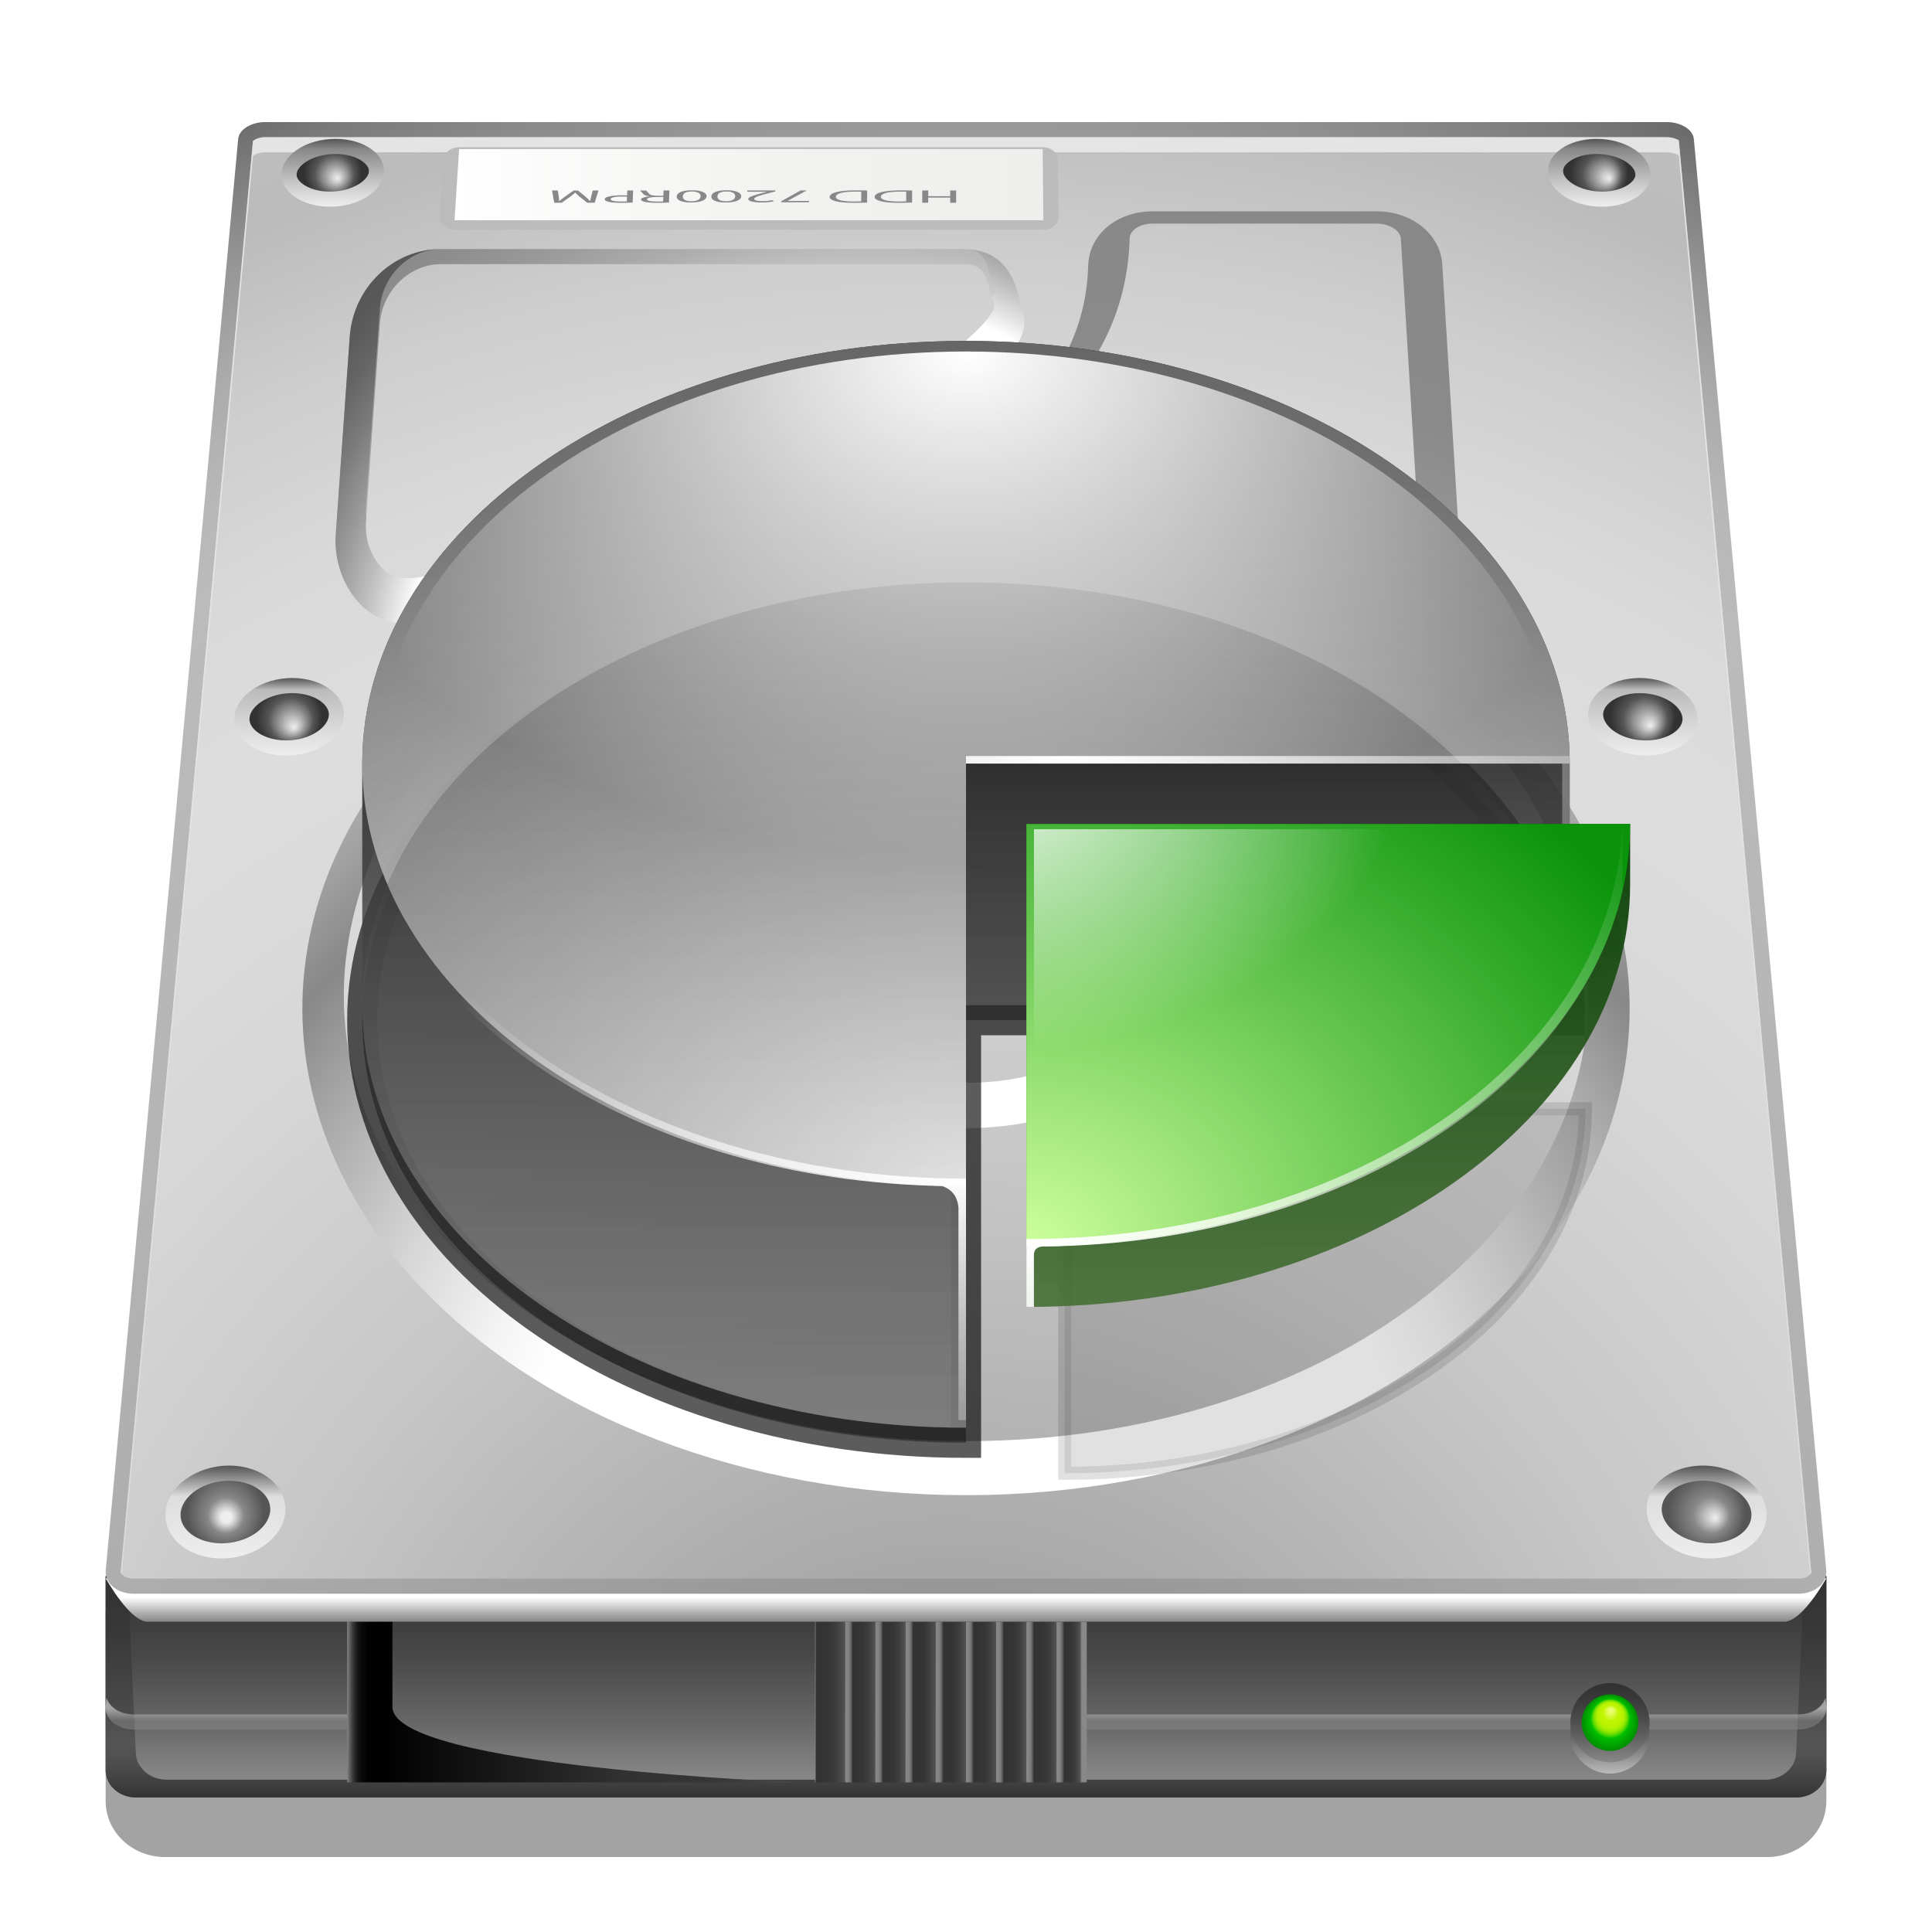 <svg height="256" width="256" xmlns="http://www.w3.org/2000/svg" xmlns:xlink="http://www.w3.org/1999/xlink">
  <defs>
    <linearGradient id="linearGradient3490">
      <stop offset="0" stop-color="#fff"/>
      <stop offset="1" stop-color="#fff" stop-opacity="0"/>
    </linearGradient>
    <linearGradient id="linearGradient3350" gradientUnits="userSpaceOnUse" x1="146" x2="146" y1="64.622" y2="295.267">
      <stop offset="0"/>
      <stop offset="1" stop-color="#fff" stop-opacity=".223"/>
    </linearGradient>
    <linearGradient id="linearGradient3378" gradientUnits="userSpaceOnUse" x1="146" x2="146" y1="64.622" y2="240.843">
      <stop offset="0"/>
      <stop offset="1" stop-color="#fff"/>
    </linearGradient>
    <filter id="filter3486" height="1.152" width="1.107" x="-.053" y="-.076">
      <feGaussianBlur stdDeviation="1.36"/>
    </filter>
    <radialGradient id="radialGradient3496" cx="64" cy="80.909" gradientTransform="matrix(2 0 0 1.1 -0 67.176)" gradientUnits="userSpaceOnUse" r="40" xlink:href="#linearGradient3490"/>
    <radialGradient id="radialGradient3500" cx="70.5" cy="30" gradientTransform="matrix(2.362 0 0 1.299 -25.556 61.194)" gradientUnits="userSpaceOnUse" r="40" xlink:href="#linearGradient3490"/>
    <radialGradient id="radialGradient3557" cx="64" cy="27.234" gradientTransform="matrix(8.325 0 0 5.828 -404.819 -1.445)" gradientUnits="userSpaceOnUse" r="40">
      <stop offset="0" stop-color="#fff"/>
      <stop offset="1" stop-opacity=".513"/>
    </radialGradient>
    <radialGradient id="radialGradient3597" cx="-160" cy="213.695" fx="-158.452" fy="215.906" gradientTransform="matrix(5.168 -0 0 3.617 954.82 -615.831)" gradientUnits="userSpaceOnUse" r="20">
      <stop offset="0" stop-color="#ceff9d"/>
      <stop offset="1" stop-color="#0b940b"/>
    </radialGradient>
    <radialGradient id="radialGradient3625" cx="-155.239" cy="245.976" gradientTransform="matrix(5.087 0 0 4.579 927.289 -961.214)" gradientUnits="userSpaceOnUse" r="20" xlink:href="#linearGradient3490"/>
    <filter id="filter3695" height="1.454" width="1.318" x="-.159" y="-.227">
      <feGaussianBlur stdDeviation="2.44"/>
    </filter>
    <filter id="filter3858" height="1.096" width="1.096" x="-.048" y="-.048">
      <feGaussianBlur stdDeviation="2.29"/>
    </filter>
    <radialGradient id="radialGradient4551" cx="-160" cy="165.934" gradientTransform="matrix(2.47 0 0 1.729 523.211 -240.331)" gradientUnits="userSpaceOnUse" r="39" xlink:href="#linearGradient3490"/>
    <radialGradient id="radialGradient4559" cx="-158.233" cy="198.553" gradientTransform="matrix(2.927 0 0 2.049 592.168 -306.956)" gradientUnits="userSpaceOnUse" r="19.5" xlink:href="#linearGradient3490"/>
    <linearGradient id="lg1">
      <stop offset="0" stop-color="#888"/>
      <stop offset=".279" stop-color="#656565"/>
      <stop offset=".565" stop-color="#494949"/>
      <stop offset=".815" stop-color="#383838"/>
      <stop offset="1" stop-color="#323232"/>
    </linearGradient>
    <linearGradient id="linearGradient5718" gradientUnits="userSpaceOnUse" x1="64.001" x2="64.001" xlink:href="#lg1" y1="116.5" y2="101.833"/>
    <linearGradient id="linearGradient5720" gradientUnits="userSpaceOnUse" x1="64.001" x2="64.001" y1="116.5" y2="101.833">
      <stop offset="0" stop-color="#323232"/>
      <stop offset=".056" stop-color="#3e3e3e"/>
      <stop offset=".163" stop-color="#4f4f4f"/>
      <stop offset=".243" stop-color="#555"/>
      <stop offset=".416" stop-color="#494949"/>
      <stop offset=".752" stop-color="#383838"/>
      <stop offset="1" stop-color="#323232"/>
    </linearGradient>
    <linearGradient id="linearGradient5722" gradientUnits="userSpaceOnUse" x1="64.001" x2="64.001" xlink:href="#lg1" y1="115.318" y2="101.015"/>
    <linearGradient id="lg2">
      <stop offset=".284" stop-color="#888"/>
      <stop offset=".669" stop-color="#fff"/>
    </linearGradient>
    <linearGradient id="linearGradient5724" gradientUnits="userSpaceOnUse" x1="15.999" x2="15.999" xlink:href="#lg2" y1="112" y2="109.884"/>
    <linearGradient id="linearGradient5726" gradientUnits="userSpaceOnUse" x1="88" x2="88" xlink:href="#lg2" y1="112" y2="109.885"/>
    <linearGradient id="linearGradient5728" gradientUnits="userSpaceOnUse" x1="54" x2="56" y1="110.178" y2="110.178">
      <stop offset="0" stop-color="#888"/>
      <stop offset=".014" stop-color="#656565"/>
      <stop offset=".028" stop-color="#494949"/>
      <stop offset=".041" stop-color="#383838"/>
      <stop offset=".05" stop-color="#323232"/>
      <stop offset=".459" stop-color="#353535"/>
      <stop offset=".703" stop-color="#3d3d3d"/>
      <stop offset=".904" stop-color="#4b4b4b"/>
      <stop offset="1" stop-color="#555"/>
    </linearGradient>
    <linearGradient id="lg3">
      <stop offset="0" stop-color="#888"/>
      <stop offset=".08" stop-color="#858585"/>
      <stop offset=".129" stop-color="#7d7d7d"/>
      <stop offset=".168" stop-color="#6f6f6f"/>
      <stop offset=".204" stop-color="#5b5b5b"/>
      <stop offset=".235" stop-color="#414141"/>
      <stop offset=".25" stop-color="#323232"/>
      <stop offset=".573" stop-color="#353535"/>
      <stop offset=".766" stop-color="#3d3d3d"/>
      <stop offset=".924" stop-color="#4b4b4b"/>
      <stop offset="1" stop-color="#555"/>
    </linearGradient>
    <linearGradient id="linearGradient5730" gradientUnits="userSpaceOnUse" x1="56" x2="58" xlink:href="#lg3" y1="110.178" y2="110.178"/>
    <linearGradient id="linearGradient5732" gradientUnits="userSpaceOnUse" x1="58" x2="60" xlink:href="#lg3" y1="110.178" y2="110.178"/>
    <linearGradient id="linearGradient5734" gradientUnits="userSpaceOnUse" x1="60" x2="62" xlink:href="#lg3" y1="110.178" y2="110.178"/>
    <linearGradient id="linearGradient5736" gradientUnits="userSpaceOnUse" x1="62" x2="64" xlink:href="#lg3" y1="110.178" y2="110.178"/>
    <linearGradient id="linearGradient5738" gradientUnits="userSpaceOnUse" x1="64" x2="66" xlink:href="#lg3" y1="110.178" y2="110.178"/>
    <linearGradient id="linearGradient5740" gradientUnits="userSpaceOnUse" x1="66" x2="68" xlink:href="#lg3" y1="110.178" y2="110.178"/>
    <linearGradient id="linearGradient5742" gradientUnits="userSpaceOnUse" x1="68" x2="70" xlink:href="#lg3" y1="110.178" y2="110.178"/>
    <linearGradient id="linearGradient5744" gradientUnits="userSpaceOnUse" x1="70" x2="72" y1="110.178" y2="110.178">
      <stop offset="0" stop-color="#888"/>
      <stop offset=".08" stop-color="#858585"/>
      <stop offset=".129" stop-color="#7d7d7d"/>
      <stop offset=".168" stop-color="#6f6f6f"/>
      <stop offset=".204" stop-color="#5b5b5b"/>
      <stop offset=".235" stop-color="#414141"/>
      <stop offset=".25" stop-color="#323232"/>
      <stop offset=".481" stop-color="#353535"/>
      <stop offset=".619" stop-color="#3d3d3d"/>
      <stop offset=".733" stop-color="#4b4b4b"/>
      <stop offset=".787" stop-color="#555"/>
      <stop offset=".834" stop-color="#888"/>
    </linearGradient>
    <linearGradient id="linearGradient5746" gradientUnits="userSpaceOnUse" x1="23" x2="53" y1="109.678" y2="109.678">
      <stop offset="0" stop-color="#888"/>
      <stop offset=".002" stop-color="#767676"/>
      <stop offset=".007" stop-color="#575757"/>
      <stop offset=".012" stop-color="#3b3b3b"/>
      <stop offset=".018" stop-color="#252525"/>
      <stop offset=".024" stop-color="#141414"/>
      <stop offset=".033" stop-color="#090909"/>
      <stop offset=".044" stop-color="#020202"/>
      <stop offset=".077"/>
      <stop offset=".621" stop-color="#323232"/>
      <stop offset=".784" stop-color="#353535"/>
      <stop offset=".882" stop-color="#3d3d3d"/>
      <stop offset=".962" stop-color="#4b4b4b"/>
      <stop offset="1" stop-color="#555"/>
    </linearGradient>
    <linearGradient id="linearGradient5748" gradientUnits="userSpaceOnUse" x1="64.001" x2="64.001" y1="104.855" y2="101.978">
      <stop offset="0" stop-color="#888"/>
      <stop offset=".167" stop-color="#a8a8a8"/>
      <stop offset=".532" stop-color="#f8f8f8"/>
      <stop offset=".562" stop-color="#fff"/>
    </linearGradient>
    <radialGradient id="radialGradient5750" cx="63" cy="124" gradientUnits="userSpaceOnUse" r="162">
      <stop offset="0" stop-color="#888"/>
      <stop offset=".242" stop-color="#a4a4a4"/>
      <stop offset=".456" stop-color="#b5b5b5"/>
      <stop offset=".615" stop-color="#bbb"/>
      <stop offset=".654" stop-color="#b7b7b7"/>
      <stop offset=".693" stop-color="#ababab"/>
      <stop offset=".732" stop-color="#979797"/>
      <stop offset=".77" stop-color="#7b7b7b"/>
      <stop offset=".809" stop-color="#575757"/>
      <stop offset=".811" stop-color="#555"/>
    </radialGradient>
    <radialGradient id="radialGradient5752" cx="63" cy="124" gradientUnits="userSpaceOnUse" r="162">
      <stop offset="0" stop-color="#888"/>
      <stop offset=".147" stop-color="#aaa"/>
      <stop offset=".302" stop-color="#c6c6c6"/>
      <stop offset=".438" stop-color="#d7d7d7"/>
      <stop offset=".539" stop-color="#ddd"/>
      <stop offset=".61" stop-color="#d9d9d9"/>
      <stop offset=".68" stop-color="#cdcdcd"/>
      <stop offset=".746" stop-color="#bbb"/>
      <stop offset=".784" stop-color="#bfbfbf"/>
      <stop offset=".823" stop-color="#cbcbcb"/>
      <stop offset=".858" stop-color="#ddd"/>
    </radialGradient>
    <linearGradient id="linearGradient5754" gradientUnits="userSpaceOnUse" x1="63.999" x2="63.999" y1="101.722" y2="6.5">
      <stop offset="0" stop-color="#ddd"/>
      <stop offset=".517" stop-color="#e3e3e3"/>
      <stop offset="1" stop-color="#eee"/>
    </linearGradient>
    <radialGradient id="radialGradient5756" cx="64" cy="100.225" gradientTransform="matrix(1 0 0 .977 0 .046)" gradientUnits="userSpaceOnUse" r="90">
      <stop offset=".325" stop-color="#fff"/>
      <stop offset=".371" stop-color="#f4f4f4"/>
      <stop offset=".452" stop-color="#d7d7d7"/>
      <stop offset=".557" stop-color="#a8a8a8"/>
      <stop offset=".621" stop-color="#888"/>
      <stop offset=".679" stop-color="#a3a3a3"/>
      <stop offset=".74" stop-color="#bbb"/>
      <stop offset=".752" stop-color="#b3b3b3"/>
      <stop offset=".791" stop-color="#a0a0a0"/>
      <stop offset=".837" stop-color="#929292"/>
      <stop offset=".895" stop-color="#8a8a8a"/>
      <stop offset="1" stop-color="#888"/>
    </radialGradient>
    <radialGradient id="radialGradient5758" cx="63.5" cy="75" gradientUnits="userSpaceOnUse" r="31.5">
      <stop offset=".325" stop-color="#fff"/>
      <stop offset=".362" stop-color="#f4f4f4"/>
      <stop offset=".427" stop-color="#d7d7d7"/>
      <stop offset=".511" stop-color="#a8a8a8"/>
      <stop offset=".562" stop-color="#888"/>
      <stop offset=".593" stop-color="#a4a4a4"/>
      <stop offset=".645" stop-color="#cbcbcb"/>
      <stop offset=".692" stop-color="#e8e8e8"/>
      <stop offset=".733" stop-color="#f9f9f9"/>
      <stop offset=".763" stop-color="#fff"/>
    </radialGradient>
    <radialGradient id="radialGradient5760" cx="58" cy="53" gradientUnits="userSpaceOnUse" r="70.118">
      <stop offset=".45" stop-color="#fff"/>
      <stop offset=".467" stop-color="#f1f1f1"/>
      <stop offset=".524" stop-color="#ccc"/>
      <stop offset=".58" stop-color="#aeaeae"/>
      <stop offset=".635" stop-color="#999"/>
      <stop offset=".689" stop-color="#8c8c8c"/>
      <stop offset=".74" stop-color="#888"/>
      <stop offset=".837" stop-color="#6c6c6c"/>
      <stop offset=".924" stop-color="#5b5b5b"/>
      <stop offset=".988" stop-color="#555"/>
    </radialGradient>
    <radialGradient id="radialGradient5762" cx="54" cy="44" gradientUnits="userSpaceOnUse" r="60.828">
      <stop offset=".45" stop-color="#fff"/>
      <stop offset=".463" stop-color="#ededed"/>
      <stop offset=".5" stop-color="#bfbfbf"/>
      <stop offset=".538" stop-color="#999"/>
      <stop offset=".575" stop-color="#7b7b7b"/>
      <stop offset=".611" stop-color="#666"/>
      <stop offset=".647" stop-color="#595959"/>
      <stop offset=".68" stop-color="#555"/>
      <stop offset=".965" stop-color="#888"/>
    </radialGradient>
    <linearGradient id="lg4">
      <stop offset="0" stop-color="#eee"/>
      <stop offset=".669" stop-color="#ddd"/>
      <stop offset="1" stop-color="#555"/>
    </linearGradient>
    <linearGradient id="linearGradient5764" gradientUnits="userSpaceOnUse" x1="113.065" x2="113.065" xlink:href="#lg4" y1="100.662" y2="94.513"/>
    <radialGradient id="radialGradient5766" cx="113.065" cy="97.588" fx="113.667" fy="98" gradientUnits="userSpaceOnUse" r="2.563">
      <stop offset="0" stop-color="#eee"/>
      <stop offset=".16" stop-color="#cecece"/>
      <stop offset=".468" stop-color="#888"/>
      <stop offset="1" stop-color="#555"/>
    </radialGradient>
    <linearGradient id="linearGradient5768" gradientUnits="userSpaceOnUse" x1="14.934" x2="14.934" xlink:href="#lg4" y1="100.662" y2="94.513"/>
    <radialGradient id="radialGradient5770" cx="14.934" cy="97.588" fx="15" fy="98" gradientUnits="userSpaceOnUse" r="2.563">
      <stop offset=".13" stop-color="#eee"/>
      <stop offset=".246" stop-color="#cecece"/>
      <stop offset=".468" stop-color="#888"/>
      <stop offset="1" stop-color="#555"/>
    </radialGradient>
    <linearGradient id="lg5">
      <stop offset="0" stop-color="#eee"/>
      <stop offset=".547" stop-color="#cecece"/>
      <stop offset=".85" stop-color="#bbb"/>
      <stop offset="1" stop-color="#555"/>
    </linearGradient>
    <linearGradient id="linearGradient5772" gradientUnits="userSpaceOnUse" x1="108.842" x2="108.842" xlink:href="#lg5" y1="47.468" y2="42.332"/>
    <linearGradient id="lg6">
      <stop offset="0" stop-color="#eee"/>
      <stop offset=".16" stop-color="#cecece"/>
      <stop offset=".468" stop-color="#888"/>
      <stop offset=".686" stop-color="#555"/>
      <stop offset="1" stop-color="#323232"/>
    </linearGradient>
    <radialGradient id="radialGradient5774" cx="108.842" cy="44.9" fx="109.375" fy="45.5" gradientUnits="userSpaceOnUse" r="2.165" xlink:href="#lg6"/>
    <linearGradient id="linearGradient5776" gradientUnits="userSpaceOnUse" x1="19.157" x2="19.157" xlink:href="#lg5" y1="47.468" y2="42.332"/>
    <radialGradient id="radialGradient5778" cx="19.157" cy="44.9" fx="19.5" fy="45.625" gradientUnits="userSpaceOnUse" r="2.165" xlink:href="#lg6"/>
    <linearGradient id="lg7">
      <stop offset="0" stop-color="#eee"/>
      <stop offset=".291" stop-color="#cecece"/>
      <stop offset=".85" stop-color="#888"/>
      <stop offset="1" stop-color="#555"/>
    </linearGradient>
    <linearGradient id="linearGradient5780" gradientUnits="userSpaceOnUse" x1="105.953" x2="105.953" xlink:href="#lg7" y1="11.107" y2="6.612"/>
    <radialGradient id="radialGradient5782" cx="105.953" cy="8.859" fx="106.625" fy="9.25" gradientUnits="userSpaceOnUse" r="1.91" xlink:href="#lg6"/>
    <linearGradient id="linearGradient5784" gradientUnits="userSpaceOnUse" x1="22.046" x2="22.046" xlink:href="#lg7" y1="11.107" y2="6.612"/>
    <radialGradient id="radialGradient5786" cx="22.047" cy="8.859" fx="22.375" fy="9.25" gradientUnits="userSpaceOnUse" r="1.91" xlink:href="#lg6"/>
    <linearGradient id="linearGradient5788" gradientUnits="userSpaceOnUse" x1="30.115" x2="69.126" y1="9.646" y2="9.646">
      <stop offset="0" stop-color="#fff"/>
      <stop offset=".058" stop-color="#fdfdfd"/>
      <stop offset=".542" stop-color="#f2f2f0"/>
      <stop offset="1" stop-color="#eeeeec"/>
    </linearGradient>
    <linearGradient id="linearGradient5790" gradientTransform="matrix(0 1 -1 0 30.335 -71.999)" gradientUnits="userSpaceOnUse" x1="186.915" x2="181.665" y1="-76.331" y2="-76.331">
      <stop offset="0" stop-color="#bbb"/>
      <stop offset=".231" stop-color="#8d8d8d"/>
      <stop offset=".463" stop-color="#666"/>
      <stop offset=".677" stop-color="#494949"/>
      <stop offset=".863" stop-color="#383838"/>
      <stop offset="1" stop-color="#323232"/>
    </linearGradient>
    <linearGradient id="linearGradient5792" gradientTransform="matrix(0 -1 1 0 182.997 295.082)" gradientUnits="userSpaceOnUse" x1="180.916" x2="186.166" xlink:href="#lg1" y1="-76.333" y2="-76.333"/>
    <radialGradient id="radialGradient5794" cx="106.666" cy="111.541" fx="106.729" fy="110.666" gradientUnits="userSpaceOnUse" r="1.875">
      <stop offset="0" stop-color="#f0ff80"/>
      <stop offset=".039" stop-color="#edfe77"/>
      <stop offset=".103" stop-color="#e3fc5f"/>
      <stop offset=".184" stop-color="#d4f937"/>
      <stop offset=".277" stop-color="#bff500"/>
      <stop offset=".278" stop-color="#bff500"/>
      <stop offset=".382" stop-color="#bcf400"/>
      <stop offset=".444" stop-color="#b4f200"/>
      <stop offset=".495" stop-color="#a6ee00"/>
      <stop offset=".54" stop-color="#92e800"/>
      <stop offset=".581" stop-color="#77e100"/>
      <stop offset=".619" stop-color="#57d800"/>
      <stop offset=".655" stop-color="#31cd00"/>
      <stop offset=".688" stop-color="#06c100"/>
      <stop offset=".692" stop-color="#00bf00"/>
      <stop offset="1" stop-color="#008c00"/>
    </radialGradient>
    <linearGradient id="linearGradient5814" gradientUnits="userSpaceOnUse" x1="186.205" x2="186.205" y1="97.351" y2="365.239">
      <stop offset="0" stop-color="#003600"/>
      <stop offset="1" stop-color="#effdb2" stop-opacity=".589"/>
    </linearGradient>
  </defs>
  <g transform="matrix(2 0 0 2 -0 5.176)">
    <path d="m19.2 5.5c-1.972 0-3.571 1.262-3.72 2.935l-8.467 94.827c-.002.029-.004.06-.004.089 0 .028.001.056.003.084 0 0 .013.155.025.301-.004.036-.037.059-.037.097v12.872c0 2.093 1.763 3.795 3.93 3.795h106.14c2.167 0 3.93-1.702 3.93-3.795v-12.872c0-.038-.033-.061-.037-.098.012-.152.024-.31.024-.31.002-.026.003-.053.003-.079 0-.029-.001-.06-.004-.089l-8.466-94.823c-.146-1.672-1.745-2.934-3.72-2.934z" filter="url(#filter3858)" opacity=".6" transform="matrix(1 0 0 .975 0 2.959)"/>
    <path d="m121 114.705c0 .991-.896 1.795-2 1.795h-110c-1.104 0-2-.804-2-1.795v-12.872h114z" fill="url(#linearGradient5718)"/>
    <path d="m121 114.705c0 .991-.896 1.795-2 1.795h-110c-1.104 0-2-.804-2-1.795v-12.872h114z" fill="url(#linearGradient5720)"/>
    <path d="m118.996 113.586c-.044.957-.944 1.732-2.008 1.732h-105.976c-1.064 0-1.963-.775-2.009-1.732l-.589-12.571h111.172z" fill="url(#linearGradient5722)"/>
    <g opacity=".5">
      <path d="m25 111h-16.134c-.908 0-1.622-.473-1.81-1.116l-.051.556c-.08.861.753 1.56 1.861 1.56h16.134z" fill="url(#linearGradient5724)"/>
      <path d="m120.942 109.885c-.188.644-.901 1.115-1.808 1.115h-64.134v1h64.135c1.106 0 1.94-.699 1.859-1.561z" fill="url(#linearGradient5726)"/>
    </g>
    <rect fill="url(#linearGradient5728)" height="10.646" width="2" x="54" y="104.854"/>
    <rect fill="url(#linearGradient5730)" height="10.646" width="2" x="56" y="104.854"/>
    <rect fill="url(#linearGradient5732)" height="10.646" width="2" x="58" y="104.854"/>
    <rect fill="url(#linearGradient5734)" height="10.646" width="2" x="60" y="104.854"/>
    <rect fill="url(#linearGradient5736)" height="10.646" width="2" x="62" y="104.854"/>
    <rect fill="url(#linearGradient5738)" height="10.646" width="2" x="64" y="104.854"/>
    <rect fill="url(#linearGradient5740)" height="10.646" width="2" x="66" y="104.854"/>
    <rect fill="url(#linearGradient5742)" height="10.646" width="2" x="68" y="104.854"/>
    <rect fill="url(#linearGradient5744)" height="10.646" width="2" x="70" y="104.854"/>
    <path d="m23 103.854v11.646h30s-27-1-27-5 0-6.646 0-6.646z" fill="url(#linearGradient5746)"/>
    <path d="m7 101.979c.738 1.269 1.89 2.876 2.792 2.876h108.417c.902 0 2.055-1.607 2.792-2.876z" fill="url(#linearGradient5748)"/>
    <path d="m17.571 5.5c-.933 0-1.734.497-1.791 1.112l-8.775 94.828c-.08.861.753 1.56 1.861 1.56h110.269c1.106 0 1.94-.699 1.859-1.561l-8.774-94.827c-.057-.615-.858-1.112-1.791-1.112z" fill="url(#radialGradient5750)"/>
    <path d="m17.571 6.5c-.458 0-.764.193-.814.273 0 .135-8.757 94.758-8.757 94.758v.024c0 .036.01.095.08.171.12.132.39.274.786.274h110.269c.396 0 .665-.142.786-.274.087-.096.08-.163.077-.192 0-.002-8.774-94.829-8.774-94.829-.031-.011-.336-.204-.795-.204h-92.858z" fill="url(#radialGradient5752)"/>
    <path d="m16.757 7.773c.05-.081.355-.273.814-.273h92.858c.459 0 .764.193.795.204 0 0 7.854 84.872 8.699 94.018.083-.093.078-.159.075-.188 0-.002-8.774-94.829-8.774-94.829-.031-.011-.336-.204-.795-.204h-92.858c-.458 0-.764.193-.814.273 0 .134-8.757 94.757-8.757 94.757v.024c0 .035.012.092.076.165.845-9.138 8.681-93.819 8.681-93.947z" fill="url(#linearGradient5754)" opacity=".8"/>
    <path d="m107.894 62.354c-.563-7.081-4.336-13.833-10.605-19.161-.126-2.048-1.733-28.247-1.733-28.247-.123-2.014-1.996-3.534-4.358-3.534h-14.823c-2.379 0-4.218 1.54-4.278 3.582-.272 9.226-8.566 14.043-20.938 18.425-4.335 1.029-15.637 5.866-18.231 7.989-7.636 5.577-12.19 13.012-12.821 20.946-.574 7.216 2.185 14.437 7.769 20.333 8.173 8.63 21.677 13.783 36.124 13.783s27.951-5.153 36.125-13.783c5.1-5.384 7.843-11.875 7.843-18.457 0-.625-.026-1.251-.074-1.876zm-43.894 30.537c-24.062 0-42.487-14.461-41.154-31.224.575-7.227 4.796-14.942 11.786-20.026 1.309-1.352 13.131-6.611 17.372-7.535 11.754-4.154 22.503-9.545 22.84-20.906.016-.544.692-.975 1.531-.975h14.821c.858 0 1.582.452 1.616 1.01l1.8 29.352c6.23 4.947 10.005 12.331 10.541 19.08 1.334 16.763-17.091 31.224-41.153 31.224z" fill="url(#radialGradient5756)"/>
    <path d="m64 53.003c-7.982 0-14.101 4.044-14.23 9.408-.001.058-.002.115-.002.172 0 1.941.802 3.787 2.326 5.35 2.578 2.642 7.029 4.219 11.907 4.219 4.877 0 9.328-1.577 11.906-4.219 1.569-1.607 2.373-3.517 2.324-5.521-.131-5.364-6.25-9.409-14.231-9.409zm0 16.148c-7.5 0-11.321-4.008-11.231-7.667.087-3.602 5.115-6.48 11.231-6.48s11.144 2.879 11.231 6.48c.089 3.66-3.731 7.667-11.231 7.667z" fill="url(#radialGradient5758)"/>
    <path d="m67.75 17.923-.235-.792c-.309-1.125-.882-3.218-3.683-3.218h-34.626c-3.153 0-5.804 2.551-6.035 5.808 0 0-.923 13.054-.923 13.054-.125 1.761.472 3.466 1.637 4.676 1.67 1.738 3.996 1.244 4.872 1.057 22.581-4.808 36.838-15.123 38.706-18.417.53-.935.448-1.695.287-2.168zm-1.893.646c.548 1.604-13.744 12.92-37.517 17.982-1.09.232-2.238.32-3.014-.488-.775-.806-1.168-1.951-1.083-3.148l.02-.28c-.021-.237-.037-.476-.02-.72l.923-13.053c.155-2.189 1.963-3.949 4.04-3.949h34.626c1.604 0 1.481 1.064 2.025 2.657.042.123-.014.309-.144.538.045.149.09.301.144.461z" fill="url(#radialGradient5760)"/>
    <path d="m67.75 17.923-.235-.792c-.287-1.045-.827-2.907-3.149-3.166 1.049.229 1.017 1.215 1.492 2.605.042.123-.014.309-.144.538.044.15.089.301.144.462.548 1.604-13.744 12.92-37.517 17.982-1.09.232-2.238.32-3.014-.488-.775-.806-1.168-1.951-1.083-3.148l.02-.28c-.021-.237-.037-.476-.02-.72l.923-13.053c.155-2.189 1.963-3.949 4.04-3.949-3.153 0-5.804 2.551-6.035 5.808 0 0-.923 13.054-.923 13.054-.125 1.761.472 3.466 1.637 4.676 1.67 1.738 3.996 1.244 4.872 1.057 22.58-4.809 36.837-15.124 38.705-18.418.53-.935.448-1.695.287-2.168z" fill="url(#radialGradient5762)"/>
    <path d="m109.1 97.572c.126 1.702 2.013 3.09 4.213 3.09 2.199 0 3.864-1.388 3.717-3.09-.146-1.693-2.032-3.06-4.21-3.06-2.179.001-3.844 1.367-3.72 3.06z" fill="url(#linearGradient5764)"/>
    <path d="m110.523 96.375c-.201.216-.431.562-.431 1.022 0 .033.002.066.004.101.087 1.173 1.56 2.164 3.216 2.164.943 0 1.805-.325 2.305-.871.215-.233.46-.619.416-1.133-.101-1.163-1.572-2.146-3.214-2.146-.936.001-1.795.323-2.296.863z" fill="url(#radialGradient5766)"/>
    <path d="m10.97 97.572c-.147 1.702 1.517 3.09 3.717 3.09s4.087-1.388 4.212-3.09c.125-1.693-1.542-3.06-3.72-3.06-2.177.001-4.062 1.367-4.209 3.06z" fill="url(#linearGradient5768)"/>
    <path d="m11.966 97.658c-.044.514.202.899.416 1.133.5.546 1.362.871 2.306.871 1.656 0 3.128-.99 3.215-2.163.038-.51-.211-.892-.425-1.123-.502-.541-1.361-.863-2.297-.863-1.642 0-3.114.982-3.215 2.145z" fill="url(#radialGradient5770)"/>
    <path d="m105.218 44.888c.105 1.422 1.82 2.58 3.831 2.58 2.009 0 3.539-1.158 3.416-2.58-.122-1.414-1.837-2.556-3.828-2.556-1.992 0-3.523 1.142-3.419 2.556z" fill="url(#linearGradient5772)"/>
    <path d="m106.506 44.089c-.194.209-.293.433-.293.665 0 .02.001.04.002.06.059.782 1.236 1.654 2.834 1.654.886 0 1.704-.292 2.136-.763.211-.229.306-.475.284-.73-.067-.777-1.247-1.642-2.832-1.642-.88-.001-1.697.289-2.131.756z" fill="url(#radialGradient5774)"/>
    <path d="m15.535 44.888c-.123 1.422 1.407 2.58 3.417 2.58 2.009 0 3.726-1.158 3.83-2.58.104-1.414-1.427-2.556-3.418-2.556-1.993 0-3.707 1.142-3.829 2.556z" fill="url(#linearGradient5776)"/>
    <path d="m16.531 44.974c-.022.255.074.501.284.73.432.471 1.25.763 2.137.763 1.598 0 2.775-.871 2.833-1.653.019-.254-.079-.498-.29-.725-.434-.467-1.25-.757-2.131-.757-1.586 0-2.766.865-2.833 1.642z" fill="url(#radialGradient5778)"/>
    <path d="m102.562 8.85c.092 1.244 1.691 2.257 3.571 2.257 1.879 0 3.316-1.013 3.209-2.257-.107-1.238-1.706-2.238-3.569-2.238-1.864 0-3.301 1-3.211 2.238z" fill="url(#linearGradient5780)"/>
    <path d="m103.767 8.292c-.186.199-.209.359-.209.442 0 .018.001.032.002.042.046.616 1.18 1.331 2.574 1.331 1.02 0 1.707-.354 2.012-.686.222-.242.206-.425.201-.486-.055-.625-1.166-1.324-2.573-1.324-1.014.001-1.702.352-2.007.681z" fill="url(#radialGradient5782)"/>
    <path d="m18.657 8.85c-.108 1.244 1.329 2.257 3.209 2.257 1.879 0 3.479-1.013 3.571-2.257.091-1.238-1.348-2.238-3.211-2.238-1.864 0-3.462 1-3.569 2.238z" fill="url(#linearGradient5784)"/>
    <path d="m19.653 8.936c0 .001 0 .001 0 0-.005.061-.021.244.201.486.304.331.992.685 2.012.685 1.395 0 2.529-.715 2.574-1.331.004-.06.018-.242-.207-.483-.306-.329-.994-.681-2.007-.681-1.407 0-2.518.699-2.573 1.324z" fill="url(#radialGradient5786)"/>
    <path d="m30.417 7.168c-.527 0-.964.333-.998.761l-.303 3.833c-.018.224.08.444.269.608s.453.257.729.257h39.011c.267 0 .522-.087.711-.241.188-.154.292-.363.289-.58l-.045-3.833c-.006-.445-.451-.805-1-.805z" fill="#bbb"/>
    <polygon fill="url(#linearGradient5788)" points="69.08 7.289 69.126 12.003 30.115 12.003 30.417 7.289"/>
    <g>
      <path d="m62.954 10.843v-.34h-1.458l-.002.34h-.394l.004-.813h.393l-.002.38h1.459v-.38h.393l-.001.813z" fill="#888"/>
      <path d="m60.428 10.832c-.242.01-.524.017-.833.017-.56 0-.958-.033-1.221-.1-.273-.066-.428-.162-.427-.293.001-.132.159-.241.438-.316.287-.076.752-.117 1.338-.117.281 0 .51.002.71.01zm-.388-.721c-.098-.005-.241-.005-.393-.005-.832-.001-1.285.126-1.287.345-.007.194.395.313 1.219.313.202 0 .354-.004.456-.011z" fill="#888"/>
      <path d="m57.446 10.832c-.242.01-.524.017-.833.017-.56 0-.958-.033-1.221-.1-.272-.066-.427-.162-.425-.293.002-.132.161-.241.439-.316.288-.076.753-.117 1.338-.117.282 0 .51.002.71.01zm-.384-.721c-.098-.005-.241-.005-.394-.005-.832-.001-1.285.126-1.289.345-.007.194.394.313 1.217.313.202 0 .354-.004.457-.011z" fill="#888"/>
      <path d="m51.76 10.813.001-.07 1.283-.714h.402l-1.271.693v.002h1.423l-.002.088h-1.836z" fill="#888"/>
      <path d="m51.372 10.03-.001.065-.311.081c-.748.19-1.09.292-1.094.41-.002.08.135.153.569.153.265 0 .484-.036.62-.066l.124.074c-.198.045-.49.08-.826.08-.623 0-.884-.116-.88-.229.004-.145.396-.262 1.013-.421l.23-.058v-.002h-1.302l.002-.088h1.856z" fill="#888"/>
      <path d="m48.153 10.017c.568 0 .953.143.954.402-.007.264-.437.408-1.028.408-.609 0-.958-.147-.95-.397.009-.266.385-.413 1.02-.413zm-.02.081c-.399 0-.595.127-.601.327-.006.193.169.32.582.32.358 0 .595-.123.6-.32.015-.204-.214-.327-.576-.327z" fill="#888"/>
      <path d="m45.859 10.017c.568 0 .953.143.953.402-.009.264-.439.408-1.03.408-.609 0-.958-.147-.948-.397.01-.266.387-.413 1.021-.413zm-.02.081c-.398 0-.595.127-.603.327-.007.193.168.32.58.32.358 0 .595-.123.602-.32.016-.204-.213-.327-.575-.327z" fill="#888"/>
      <path d="m44.322 10.831c-.197.01-.484.018-.749.018-.416 0-.688-.021-.875-.067-.146-.035-.234-.091-.231-.155.004-.106.263-.177.577-.206v-.004c-.228-.021-.363-.08-.436-.164-.094-.114-.163-.192-.219-.223h.402c.048.023.113.093.189.194.085.112.249.154.602.158h.367l.013-.352h.389zm-.375-.37h-.398c-.416 0-.682.062-.686.154-.004.105.275.151.687.151.188 0 .319-.005.386-.01z" fill="#888"/>
      <path d="m41.913 10.832c-.188.01-.435.017-.749.017-.385 0-.666-.024-.843-.067-.164-.039-.264-.098-.261-.17.003-.074.087-.131.246-.174.208-.059.544-.089.925-.089.117 0 .224.001.313.008l.014-.326h.389zm-.373-.391c-.085-.006-.197-.009-.322-.009-.474 0-.759.063-.764.172s.275.161.705.161c.17 0 .3-.004.367-.008z" fill="#888"/>
      <path d="m37.01 10.386c.017.114.036.251.031.352h.009c.112-.095.239-.197.396-.309l.552-.394h.295l.473.387c.138.116.25.22.33.316h.009c.014-.102.043-.237.076-.36l.097-.348h.371l-.249.813h-.497l-.496-.394c-.121-.1-.214-.189-.291-.274h-.009c-.084.082-.197.171-.335.274l-.557.394h-.497l-.146-.813h.385z" fill="#888"/>
    </g>
    <g>
      <circle cx="106.666" cy="112.291" fill="url(#linearGradient5790)" r="2.625"/>
      <circle cx="106.664" cy="111.541" fill="url(#linearGradient5792)" r="2.625"/>
      <circle cx="106.666" cy="111.541" fill="url(#radialGradient5794)" r="1.875"/>
    </g>
  </g>
  <path d="m64 37c-22.08 0-40 12.544-40 28s17.92 28 40 28v-28h40c0-15.456-17.92-28-40-28z" filter="url(#filter3486)" opacity=".8" stroke="#000" stroke-width="2" transform="matrix(2 0 0 2 -0 5.176)"/>
  <path d="m128 45.176c-44.16 0-80 25.088-80 56v32c0 30.912 35.84 56 80 56v-56h80v-32c0-30.912-35.84-56-80-56z" fill="url(#linearGradient3350)" stroke-width="2"/>
  <path d="m128 45.176c-44.16 0-80 25.088-80 56 0 30.912 35.84 56 80 56v-56h80c0-30.912-35.84-56-80-56z" fill="url(#radialGradient3557)" stroke-width="2"/>
  <path d="m128 77.176c-44.16 0-80 25.088-80 56s35.84 56 80 56v-56h80c0-30.912-35.84-56-80-56z" fill="url(#linearGradient3378)" opacity=".25" stroke-width="2"/>
  <path d="m48 100.176v9.75c5.91 26.262 37.905 46.5 76.824 47.23 1.381.463 2.051 1.459 2.176 2.864v28.156c.334.002.666 0 1 0v-32c-44.16 0-80-25.088-80-56z" fill="url(#radialGradient3496)" stroke-width="2"/>
  <path d="m128 100.176v1h79v31h1v-32z" fill="url(#radialGradient3500)" stroke-width="2"/>
  <path d="m-156 225.934v28c22.08 0 40-12.544 40-28z" filter="url(#filter3695)" opacity=".344" stroke="#000" transform="matrix(1.725 0 0 1.725 410.175 -242.814)"/>
  <path d="m136 109.176v64c44.16 0 80-25.088 80-56v-8z" fill="url(#linearGradient5814)" stroke-width="2"/>
  <path d="m136 109.176v56c44.16 0 80-25.088 80-56z" fill="url(#radialGradient3597)" stroke-width="2"/>
  <path d="m214.938 109.176c-.768 30.448-35.258 55-78.938 55v9c.334 0 .666.002 1 0v-6.918c.038-.974.829-1.146 1.54-1.092 39.18-.52 70.518-20.835 76.46-47.24v-8.75z" fill="url(#radialGradient3625)" stroke-width="2"/>
  <path d="m128 46.576c-43.056 0-78 24.461-78 54.6 0 30.139 34.944 54.6 78 54.6v-54.6h78c0-30.139-34.944-54.6-78-54.6z" fill="url(#radialGradient4551)" stroke-width="2"/>
  <path d="m137 109.876v54.6c43.056 0 78-24.461 78-54.6z" fill="url(#radialGradient4559)" stroke-width="2"/>
</svg>
